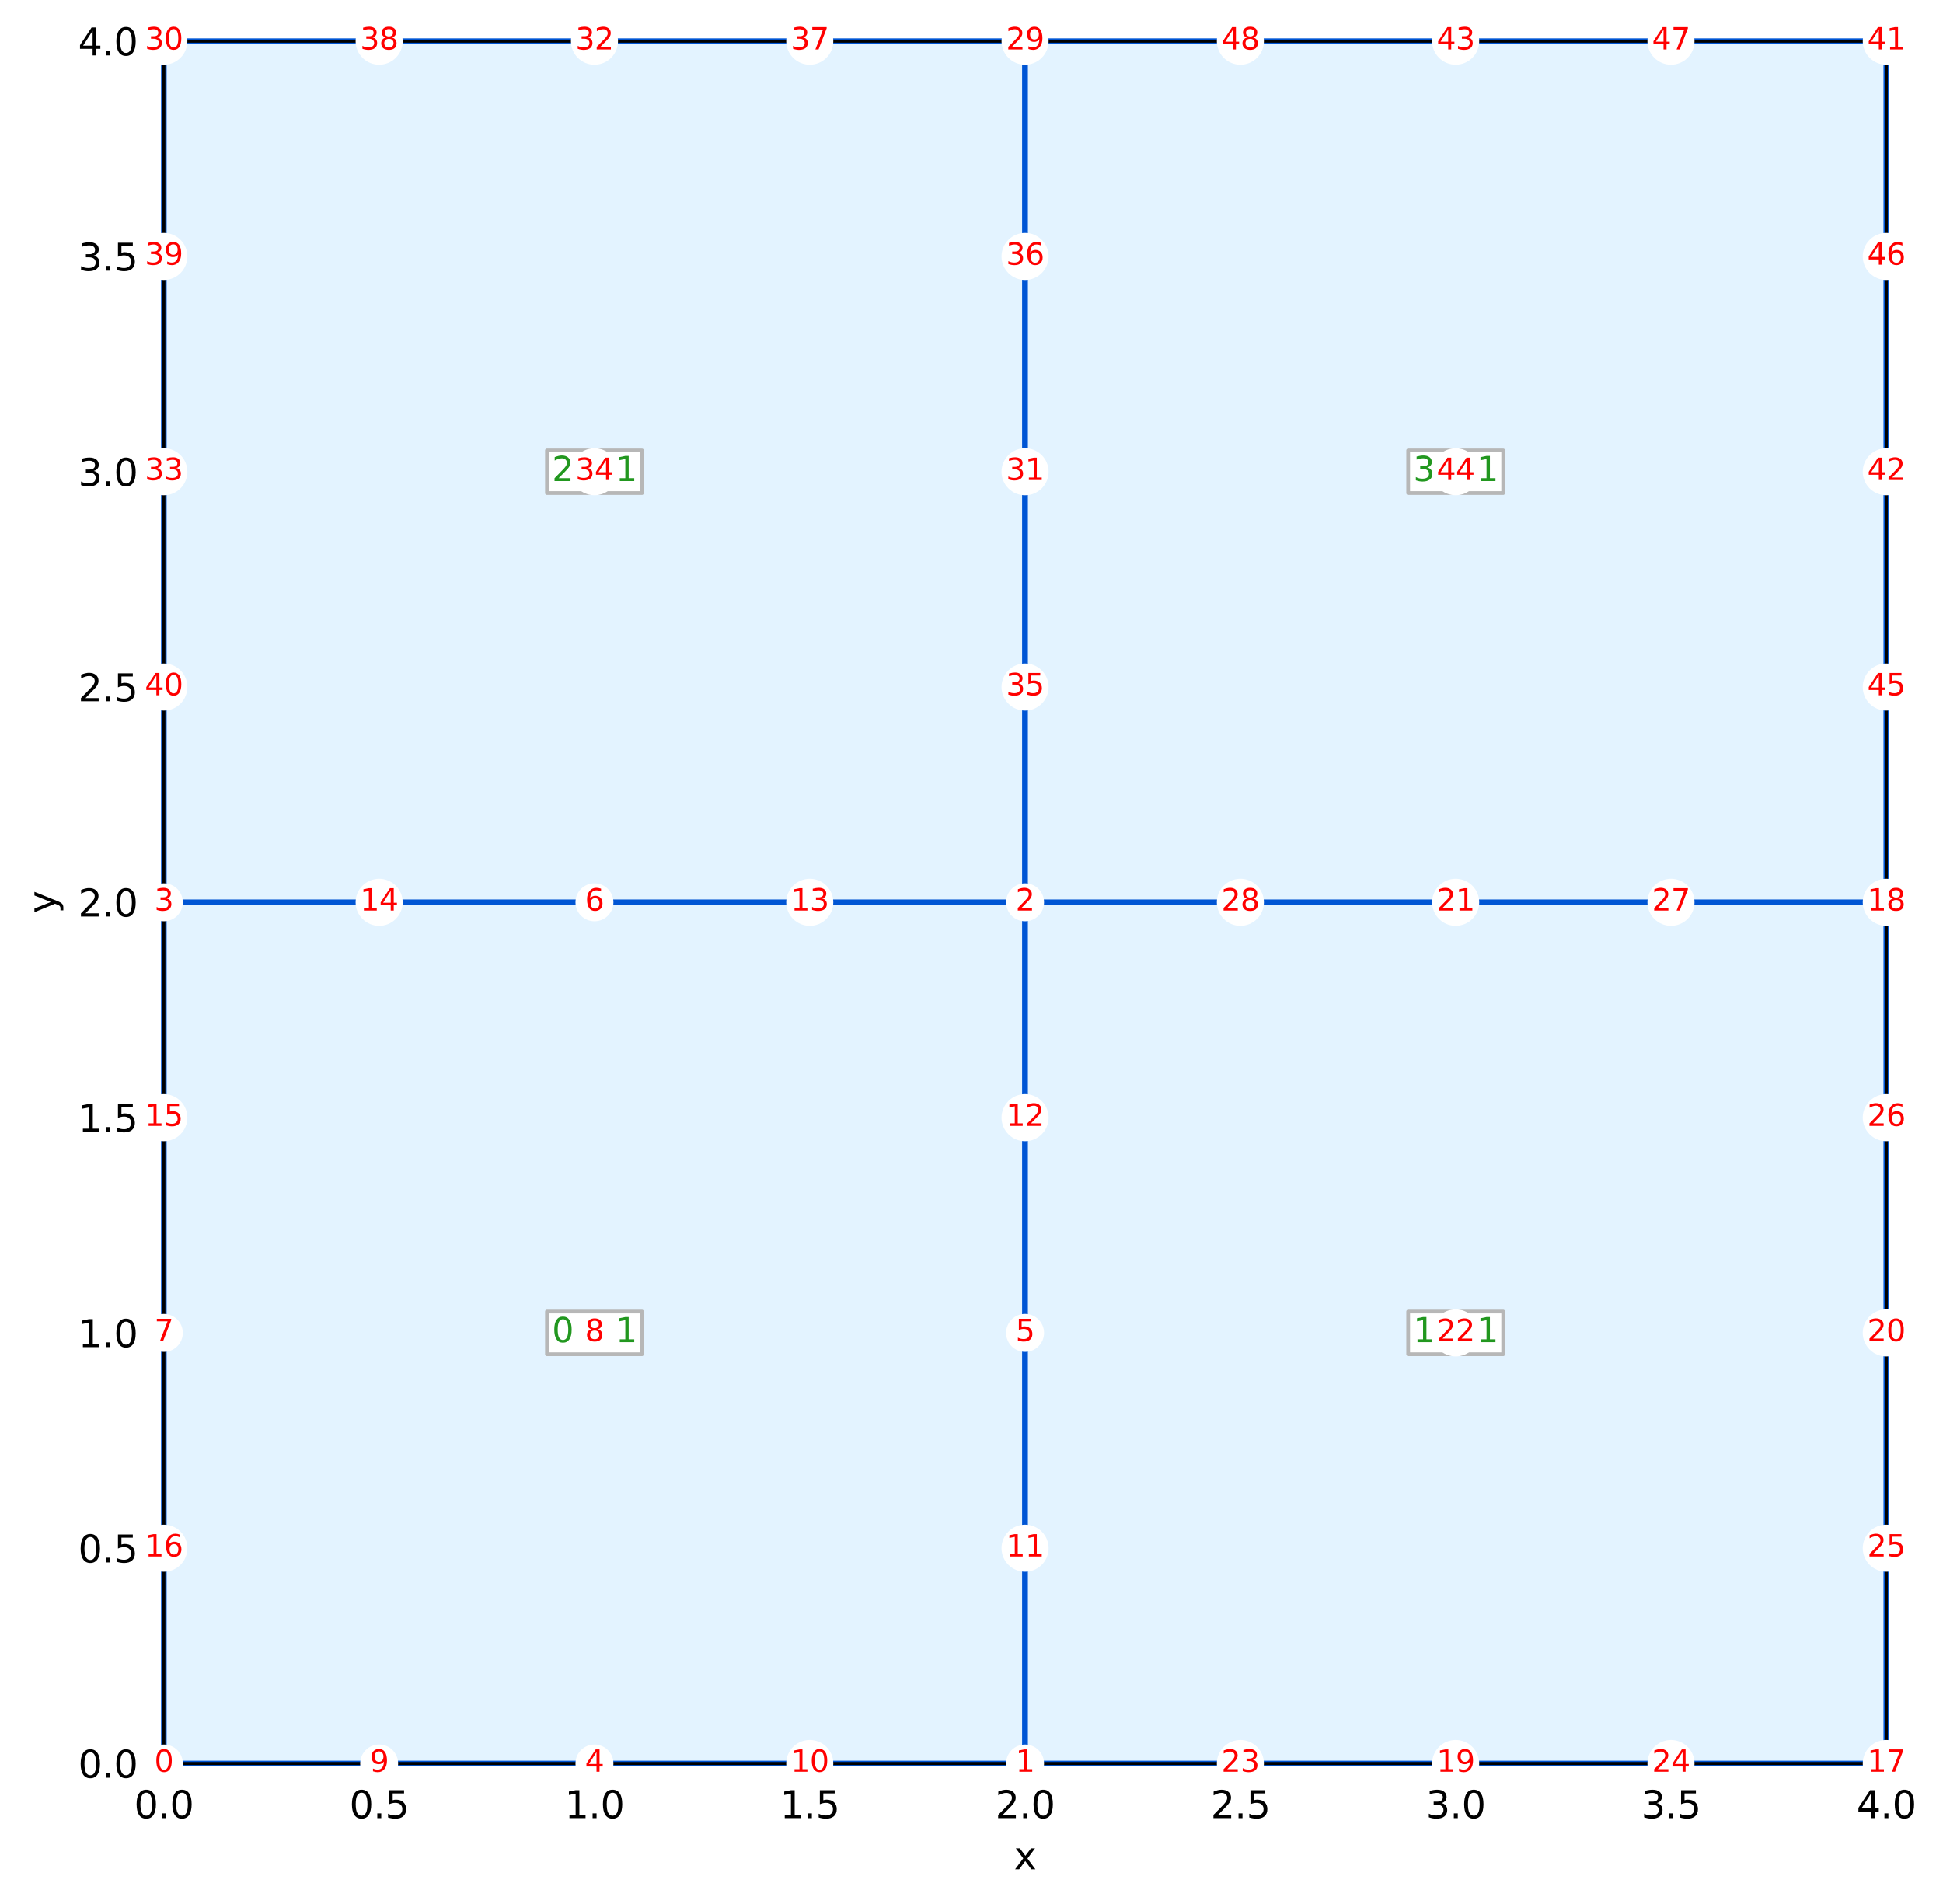 <?xml version="1.0" encoding="utf-8" standalone="no"?>
<!DOCTYPE svg PUBLIC "-//W3C//DTD SVG 1.1//EN"
  "http://www.w3.org/Graphics/SVG/1.1/DTD/svg11.dtd">
<svg xmlns:xlink="http://www.w3.org/1999/xlink" width="519.207pt" height="508.829pt" viewBox="0 0 519.207 508.829" xmlns="http://www.w3.org/2000/svg" version="1.1">
 <defs>
  <style type="text/css">*{stroke-linejoin: round; stroke-linecap: butt}</style>
 </defs>
 <g id="figure_1">
  <g id="patch_1">
   <path d="M 0 508.829 
L 519.207 508.829 
L 519.207 0 
L 0 0 
z
" style="fill: #ffffff"/>
  </g>
  <g id="axes_1">
   <g id="patch_2">
    <path d="M 43.781 471.273 
L 504.055 471.273 
L 504.055 10.999 
L 43.781 10.999 
z
" style="fill: #ffffff"/>
   </g>
   <g id="matplotlib.axis_1">
    <g id="xtick_1">
     <g id="line2d_1">
      <path d="M 43.781 471.273 
L 43.781 10.999 
" clip-path="url(#p8483225348)" style="fill: none; stroke-dasharray: 2.96,1.28; stroke-dashoffset: 0; stroke: #808080; stroke-width: 0.8"/>
     </g>
     <g id="line2d_2">
      <defs>
       <path id="ma252bbe5ca" d="M 0 0 
L 0 3.5 
" style="stroke: #000000; stroke-width: 0.8"/>
      </defs>
      <g>
       <use xlink:href="#ma252bbe5ca" x="43.781" y="471.273" style="stroke: #000000; stroke-width: 0.8"/>
      </g>
     </g>
     <g id="text_1">
      <!-- 0.0 -->
      <g transform="translate(35.83 485.872)scale(0.1 -0.1)">
       <defs>
        <path id="DejaVuSans-30" d="M 2034 4250 
Q 1547 4250 1301 3770 
Q 1056 3291 1056 2328 
Q 1056 1369 1301 889 
Q 1547 409 2034 409 
Q 2525 409 2770 889 
Q 3016 1369 3016 2328 
Q 3016 3291 2770 3770 
Q 2525 4250 2034 4250 
z
M 2034 4750 
Q 2819 4750 3233 4129 
Q 3647 3509 3647 2328 
Q 3647 1150 3233 529 
Q 2819 -91 2034 -91 
Q 1250 -91 836 529 
Q 422 1150 422 2328 
Q 422 3509 836 4129 
Q 1250 4750 2034 4750 
z
" transform="scale(0.016)"/>
        <path id="DejaVuSans-2e" d="M 684 794 
L 1344 794 
L 1344 0 
L 684 0 
L 684 794 
z
" transform="scale(0.016)"/>
       </defs>
       <use xlink:href="#DejaVuSans-30"/>
       <use xlink:href="#DejaVuSans-2e" x="63.623"/>
       <use xlink:href="#DejaVuSans-30" x="95.41"/>
      </g>
     </g>
    </g>
    <g id="xtick_2">
     <g id="line2d_3">
      <path d="M 101.315 471.273 
L 101.315 10.999 
" clip-path="url(#p8483225348)" style="fill: none; stroke-dasharray: 2.96,1.28; stroke-dashoffset: 0; stroke: #808080; stroke-width: 0.8"/>
     </g>
     <g id="line2d_4">
      <g>
       <use xlink:href="#ma252bbe5ca" x="101.315" y="471.273" style="stroke: #000000; stroke-width: 0.8"/>
      </g>
     </g>
     <g id="text_2">
      <!-- 0.5 -->
      <g transform="translate(93.364 485.872)scale(0.1 -0.1)">
       <defs>
        <path id="DejaVuSans-35" d="M 691 4666 
L 3169 4666 
L 3169 4134 
L 1269 4134 
L 1269 2991 
Q 1406 3038 1543 3061 
Q 1681 3084 1819 3084 
Q 2600 3084 3056 2656 
Q 3513 2228 3513 1497 
Q 3513 744 3044 326 
Q 2575 -91 1722 -91 
Q 1428 -91 1123 -41 
Q 819 9 494 109 
L 494 744 
Q 775 591 1075 516 
Q 1375 441 1709 441 
Q 2250 441 2565 725 
Q 2881 1009 2881 1497 
Q 2881 1984 2565 2268 
Q 2250 2553 1709 2553 
Q 1456 2553 1204 2497 
Q 953 2441 691 2322 
L 691 4666 
z
" transform="scale(0.016)"/>
       </defs>
       <use xlink:href="#DejaVuSans-30"/>
       <use xlink:href="#DejaVuSans-2e" x="63.623"/>
       <use xlink:href="#DejaVuSans-35" x="95.41"/>
      </g>
     </g>
    </g>
    <g id="xtick_3">
     <g id="line2d_5">
      <path d="M 158.85 471.273 
L 158.85 10.999 
" clip-path="url(#p8483225348)" style="fill: none; stroke-dasharray: 2.96,1.28; stroke-dashoffset: 0; stroke: #808080; stroke-width: 0.8"/>
     </g>
     <g id="line2d_6">
      <g>
       <use xlink:href="#ma252bbe5ca" x="158.85" y="471.273" style="stroke: #000000; stroke-width: 0.8"/>
      </g>
     </g>
     <g id="text_3">
      <!-- 1.0 -->
      <g transform="translate(150.898 485.872)scale(0.1 -0.1)">
       <defs>
        <path id="DejaVuSans-31" d="M 794 531 
L 1825 531 
L 1825 4091 
L 703 3866 
L 703 4441 
L 1819 4666 
L 2450 4666 
L 2450 531 
L 3481 531 
L 3481 0 
L 794 0 
L 794 531 
z
" transform="scale(0.016)"/>
       </defs>
       <use xlink:href="#DejaVuSans-31"/>
       <use xlink:href="#DejaVuSans-2e" x="63.623"/>
       <use xlink:href="#DejaVuSans-30" x="95.41"/>
      </g>
     </g>
    </g>
    <g id="xtick_4">
     <g id="line2d_7">
      <path d="M 216.384 471.273 
L 216.384 10.999 
" clip-path="url(#p8483225348)" style="fill: none; stroke-dasharray: 2.96,1.28; stroke-dashoffset: 0; stroke: #808080; stroke-width: 0.8"/>
     </g>
     <g id="line2d_8">
      <g>
       <use xlink:href="#ma252bbe5ca" x="216.384" y="471.273" style="stroke: #000000; stroke-width: 0.8"/>
      </g>
     </g>
     <g id="text_4">
      <!-- 1.5 -->
      <g transform="translate(208.432 485.872)scale(0.1 -0.1)">
       <use xlink:href="#DejaVuSans-31"/>
       <use xlink:href="#DejaVuSans-2e" x="63.623"/>
       <use xlink:href="#DejaVuSans-35" x="95.41"/>
      </g>
     </g>
    </g>
    <g id="xtick_5">
     <g id="line2d_9">
      <path d="M 273.918 471.273 
L 273.918 10.999 
" clip-path="url(#p8483225348)" style="fill: none; stroke-dasharray: 2.96,1.28; stroke-dashoffset: 0; stroke: #808080; stroke-width: 0.8"/>
     </g>
     <g id="line2d_10">
      <g>
       <use xlink:href="#ma252bbe5ca" x="273.918" y="471.273" style="stroke: #000000; stroke-width: 0.8"/>
      </g>
     </g>
     <g id="text_5">
      <!-- 2.0 -->
      <g transform="translate(265.967 485.872)scale(0.1 -0.1)">
       <defs>
        <path id="DejaVuSans-32" d="M 1228 531 
L 3431 531 
L 3431 0 
L 469 0 
L 469 531 
Q 828 903 1448 1529 
Q 2069 2156 2228 2338 
Q 2531 2678 2651 2914 
Q 2772 3150 2772 3378 
Q 2772 3750 2511 3984 
Q 2250 4219 1831 4219 
Q 1534 4219 1204 4116 
Q 875 4013 500 3803 
L 500 4441 
Q 881 4594 1212 4672 
Q 1544 4750 1819 4750 
Q 2544 4750 2975 4387 
Q 3406 4025 3406 3419 
Q 3406 3131 3298 2873 
Q 3191 2616 2906 2266 
Q 2828 2175 2409 1742 
Q 1991 1309 1228 531 
z
" transform="scale(0.016)"/>
       </defs>
       <use xlink:href="#DejaVuSans-32"/>
       <use xlink:href="#DejaVuSans-2e" x="63.623"/>
       <use xlink:href="#DejaVuSans-30" x="95.41"/>
      </g>
     </g>
    </g>
    <g id="xtick_6">
     <g id="line2d_11">
      <path d="M 331.452 471.273 
L 331.452 10.999 
" clip-path="url(#p8483225348)" style="fill: none; stroke-dasharray: 2.96,1.28; stroke-dashoffset: 0; stroke: #808080; stroke-width: 0.8"/>
     </g>
     <g id="line2d_12">
      <g>
       <use xlink:href="#ma252bbe5ca" x="331.452" y="471.273" style="stroke: #000000; stroke-width: 0.8"/>
      </g>
     </g>
     <g id="text_6">
      <!-- 2.5 -->
      <g transform="translate(323.501 485.872)scale(0.1 -0.1)">
       <use xlink:href="#DejaVuSans-32"/>
       <use xlink:href="#DejaVuSans-2e" x="63.623"/>
       <use xlink:href="#DejaVuSans-35" x="95.41"/>
      </g>
     </g>
    </g>
    <g id="xtick_7">
     <g id="line2d_13">
      <path d="M 388.987 471.273 
L 388.987 10.999 
" clip-path="url(#p8483225348)" style="fill: none; stroke-dasharray: 2.96,1.28; stroke-dashoffset: 0; stroke: #808080; stroke-width: 0.8"/>
     </g>
     <g id="line2d_14">
      <g>
       <use xlink:href="#ma252bbe5ca" x="388.987" y="471.273" style="stroke: #000000; stroke-width: 0.8"/>
      </g>
     </g>
     <g id="text_7">
      <!-- 3.0 -->
      <g transform="translate(381.035 485.872)scale(0.1 -0.1)">
       <defs>
        <path id="DejaVuSans-33" d="M 2597 2516 
Q 3050 2419 3304 2112 
Q 3559 1806 3559 1356 
Q 3559 666 3084 287 
Q 2609 -91 1734 -91 
Q 1441 -91 1130 -33 
Q 819 25 488 141 
L 488 750 
Q 750 597 1062 519 
Q 1375 441 1716 441 
Q 2309 441 2620 675 
Q 2931 909 2931 1356 
Q 2931 1769 2642 2001 
Q 2353 2234 1838 2234 
L 1294 2234 
L 1294 2753 
L 1863 2753 
Q 2328 2753 2575 2939 
Q 2822 3125 2822 3475 
Q 2822 3834 2567 4026 
Q 2313 4219 1838 4219 
Q 1578 4219 1281 4162 
Q 984 4106 628 3988 
L 628 4550 
Q 988 4650 1302 4700 
Q 1616 4750 1894 4750 
Q 2613 4750 3031 4423 
Q 3450 4097 3450 3541 
Q 3450 3153 3228 2886 
Q 3006 2619 2597 2516 
z
" transform="scale(0.016)"/>
       </defs>
       <use xlink:href="#DejaVuSans-33"/>
       <use xlink:href="#DejaVuSans-2e" x="63.623"/>
       <use xlink:href="#DejaVuSans-30" x="95.41"/>
      </g>
     </g>
    </g>
    <g id="xtick_8">
     <g id="line2d_15">
      <path d="M 446.521 471.273 
L 446.521 10.999 
" clip-path="url(#p8483225348)" style="fill: none; stroke-dasharray: 2.96,1.28; stroke-dashoffset: 0; stroke: #808080; stroke-width: 0.8"/>
     </g>
     <g id="line2d_16">
      <g>
       <use xlink:href="#ma252bbe5ca" x="446.521" y="471.273" style="stroke: #000000; stroke-width: 0.8"/>
      </g>
     </g>
     <g id="text_8">
      <!-- 3.5 -->
      <g transform="translate(438.569 485.872)scale(0.1 -0.1)">
       <use xlink:href="#DejaVuSans-33"/>
       <use xlink:href="#DejaVuSans-2e" x="63.623"/>
       <use xlink:href="#DejaVuSans-35" x="95.41"/>
      </g>
     </g>
    </g>
    <g id="xtick_9">
     <g id="line2d_17">
      <path d="M 504.055 471.273 
L 504.055 10.999 
" clip-path="url(#p8483225348)" style="fill: none; stroke-dasharray: 2.96,1.28; stroke-dashoffset: 0; stroke: #808080; stroke-width: 0.8"/>
     </g>
     <g id="line2d_18">
      <g>
       <use xlink:href="#ma252bbe5ca" x="504.055" y="471.273" style="stroke: #000000; stroke-width: 0.8"/>
      </g>
     </g>
     <g id="text_9">
      <!-- 4.0 -->
      <g transform="translate(496.104 485.872)scale(0.1 -0.1)">
       <defs>
        <path id="DejaVuSans-34" d="M 2419 4116 
L 825 1625 
L 2419 1625 
L 2419 4116 
z
M 2253 4666 
L 3047 4666 
L 3047 1625 
L 3713 1625 
L 3713 1100 
L 3047 1100 
L 3047 0 
L 2419 0 
L 2419 1100 
L 313 1100 
L 313 1709 
L 2253 4666 
z
" transform="scale(0.016)"/>
       </defs>
       <use xlink:href="#DejaVuSans-34"/>
       <use xlink:href="#DejaVuSans-2e" x="63.623"/>
       <use xlink:href="#DejaVuSans-30" x="95.41"/>
      </g>
     </g>
    </g>
    <g id="text_10">
     <!-- x -->
     <g transform="translate(270.959 499.55)scale(0.1 -0.1)">
      <defs>
       <path id="DejaVuSans-78" d="M 3513 3500 
L 2247 1797 
L 3578 0 
L 2900 0 
L 1881 1375 
L 863 0 
L 184 0 
L 1544 1831 
L 300 3500 
L 978 3500 
L 1906 2253 
L 2834 3500 
L 3513 3500 
z
" transform="scale(0.016)"/>
      </defs>
      <use xlink:href="#DejaVuSans-78"/>
     </g>
    </g>
   </g>
   <g id="matplotlib.axis_2">
    <g id="ytick_1">
     <g id="line2d_19">
      <path d="M 43.781 471.273 
L 504.055 471.273 
" clip-path="url(#p8483225348)" style="fill: none; stroke-dasharray: 2.96,1.28; stroke-dashoffset: 0; stroke: #808080; stroke-width: 0.8"/>
     </g>
     <g id="line2d_20">
      <defs>
       <path id="m3f3235ce9f" d="M 0 0 
L -3.5 0 
" style="stroke: #000000; stroke-width: 0.8"/>
      </defs>
      <g>
       <use xlink:href="#m3f3235ce9f" x="43.781" y="471.273" style="stroke: #000000; stroke-width: 0.8"/>
      </g>
     </g>
     <g id="text_11">
      <!-- 0.0 -->
      <g transform="translate(20.878 475.072)scale(0.1 -0.1)">
       <use xlink:href="#DejaVuSans-30"/>
       <use xlink:href="#DejaVuSans-2e" x="63.623"/>
       <use xlink:href="#DejaVuSans-30" x="95.41"/>
      </g>
     </g>
    </g>
    <g id="ytick_2">
     <g id="line2d_21">
      <path d="M 43.781 413.739 
L 504.055 413.739 
" clip-path="url(#p8483225348)" style="fill: none; stroke-dasharray: 2.96,1.28; stroke-dashoffset: 0; stroke: #808080; stroke-width: 0.8"/>
     </g>
     <g id="line2d_22">
      <g>
       <use xlink:href="#m3f3235ce9f" x="43.781" y="413.739" style="stroke: #000000; stroke-width: 0.8"/>
      </g>
     </g>
     <g id="text_12">
      <!-- 0.5 -->
      <g transform="translate(20.878 417.538)scale(0.1 -0.1)">
       <use xlink:href="#DejaVuSans-30"/>
       <use xlink:href="#DejaVuSans-2e" x="63.623"/>
       <use xlink:href="#DejaVuSans-35" x="95.41"/>
      </g>
     </g>
    </g>
    <g id="ytick_3">
     <g id="line2d_23">
      <path d="M 43.781 356.205 
L 504.055 356.205 
" clip-path="url(#p8483225348)" style="fill: none; stroke-dasharray: 2.96,1.28; stroke-dashoffset: 0; stroke: #808080; stroke-width: 0.8"/>
     </g>
     <g id="line2d_24">
      <g>
       <use xlink:href="#m3f3235ce9f" x="43.781" y="356.205" style="stroke: #000000; stroke-width: 0.8"/>
      </g>
     </g>
     <g id="text_13">
      <!-- 1.0 -->
      <g transform="translate(20.878 360.004)scale(0.1 -0.1)">
       <use xlink:href="#DejaVuSans-31"/>
       <use xlink:href="#DejaVuSans-2e" x="63.623"/>
       <use xlink:href="#DejaVuSans-30" x="95.41"/>
      </g>
     </g>
    </g>
    <g id="ytick_4">
     <g id="line2d_25">
      <path d="M 43.781 298.67 
L 504.055 298.67 
" clip-path="url(#p8483225348)" style="fill: none; stroke-dasharray: 2.96,1.28; stroke-dashoffset: 0; stroke: #808080; stroke-width: 0.8"/>
     </g>
     <g id="line2d_26">
      <g>
       <use xlink:href="#m3f3235ce9f" x="43.781" y="298.67" style="stroke: #000000; stroke-width: 0.8"/>
      </g>
     </g>
     <g id="text_14">
      <!-- 1.5 -->
      <g transform="translate(20.878 302.47)scale(0.1 -0.1)">
       <use xlink:href="#DejaVuSans-31"/>
       <use xlink:href="#DejaVuSans-2e" x="63.623"/>
       <use xlink:href="#DejaVuSans-35" x="95.41"/>
      </g>
     </g>
    </g>
    <g id="ytick_5">
     <g id="line2d_27">
      <path d="M 43.781 241.136 
L 504.055 241.136 
" clip-path="url(#p8483225348)" style="fill: none; stroke-dasharray: 2.96,1.28; stroke-dashoffset: 0; stroke: #808080; stroke-width: 0.8"/>
     </g>
     <g id="line2d_28">
      <g>
       <use xlink:href="#m3f3235ce9f" x="43.781" y="241.136" style="stroke: #000000; stroke-width: 0.8"/>
      </g>
     </g>
     <g id="text_15">
      <!-- 2.0 -->
      <g transform="translate(20.878 244.935)scale(0.1 -0.1)">
       <use xlink:href="#DejaVuSans-32"/>
       <use xlink:href="#DejaVuSans-2e" x="63.623"/>
       <use xlink:href="#DejaVuSans-30" x="95.41"/>
      </g>
     </g>
    </g>
    <g id="ytick_6">
     <g id="line2d_29">
      <path d="M 43.781 183.602 
L 504.055 183.602 
" clip-path="url(#p8483225348)" style="fill: none; stroke-dasharray: 2.96,1.28; stroke-dashoffset: 0; stroke: #808080; stroke-width: 0.8"/>
     </g>
     <g id="line2d_30">
      <g>
       <use xlink:href="#m3f3235ce9f" x="43.781" y="183.602" style="stroke: #000000; stroke-width: 0.8"/>
      </g>
     </g>
     <g id="text_16">
      <!-- 2.5 -->
      <g transform="translate(20.878 187.401)scale(0.1 -0.1)">
       <use xlink:href="#DejaVuSans-32"/>
       <use xlink:href="#DejaVuSans-2e" x="63.623"/>
       <use xlink:href="#DejaVuSans-35" x="95.41"/>
      </g>
     </g>
    </g>
    <g id="ytick_7">
     <g id="line2d_31">
      <path d="M 43.781 126.068 
L 504.055 126.068 
" clip-path="url(#p8483225348)" style="fill: none; stroke-dasharray: 2.96,1.28; stroke-dashoffset: 0; stroke: #808080; stroke-width: 0.8"/>
     </g>
     <g id="line2d_32">
      <g>
       <use xlink:href="#m3f3235ce9f" x="43.781" y="126.068" style="stroke: #000000; stroke-width: 0.8"/>
      </g>
     </g>
     <g id="text_17">
      <!-- 3.0 -->
      <g transform="translate(20.878 129.867)scale(0.1 -0.1)">
       <use xlink:href="#DejaVuSans-33"/>
       <use xlink:href="#DejaVuSans-2e" x="63.623"/>
       <use xlink:href="#DejaVuSans-30" x="95.41"/>
      </g>
     </g>
    </g>
    <g id="ytick_8">
     <g id="line2d_33">
      <path d="M 43.781 68.533 
L 504.055 68.533 
" clip-path="url(#p8483225348)" style="fill: none; stroke-dasharray: 2.96,1.28; stroke-dashoffset: 0; stroke: #808080; stroke-width: 0.8"/>
     </g>
     <g id="line2d_34">
      <g>
       <use xlink:href="#m3f3235ce9f" x="43.781" y="68.533" style="stroke: #000000; stroke-width: 0.8"/>
      </g>
     </g>
     <g id="text_18">
      <!-- 3.5 -->
      <g transform="translate(20.878 72.333)scale(0.1 -0.1)">
       <use xlink:href="#DejaVuSans-33"/>
       <use xlink:href="#DejaVuSans-2e" x="63.623"/>
       <use xlink:href="#DejaVuSans-35" x="95.41"/>
      </g>
     </g>
    </g>
    <g id="ytick_9">
     <g id="line2d_35">
      <path d="M 43.781 10.999 
L 504.055 10.999 
" clip-path="url(#p8483225348)" style="fill: none; stroke-dasharray: 2.96,1.28; stroke-dashoffset: 0; stroke: #808080; stroke-width: 0.8"/>
     </g>
     <g id="line2d_36">
      <g>
       <use xlink:href="#m3f3235ce9f" x="43.781" y="10.999" style="stroke: #000000; stroke-width: 0.8"/>
      </g>
     </g>
     <g id="text_19">
      <!-- 4.0 -->
      <g transform="translate(20.878 14.798)scale(0.1 -0.1)">
       <use xlink:href="#DejaVuSans-34"/>
       <use xlink:href="#DejaVuSans-2e" x="63.623"/>
       <use xlink:href="#DejaVuSans-30" x="95.41"/>
      </g>
     </g>
    </g>
    <g id="text_20">
     <!-- y -->
     <g transform="translate(14.798 244.096)rotate(-90)scale(0.1 -0.1)">
      <defs>
       <path id="DejaVuSans-79" d="M 2059 -325 
Q 1816 -950 1584 -1140 
Q 1353 -1331 966 -1331 
L 506 -1331 
L 506 -850 
L 844 -850 
Q 1081 -850 1212 -737 
Q 1344 -625 1503 -206 
L 1606 56 
L 191 3500 
L 800 3500 
L 1894 763 
L 2988 3500 
L 3597 3500 
L 2059 -325 
z
" transform="scale(0.016)"/>
      </defs>
      <use xlink:href="#DejaVuSans-79"/>
     </g>
    </g>
   </g>
   <g id="patch_3">
    <path d="M 43.781 471.273 
C 120.494 471.273 197.206 471.273 273.918 471.273 
C 273.918 394.561 273.918 317.849 273.918 241.136 
C 197.206 241.136 120.494 241.136 43.781 241.136 
C 43.781 317.849 43.781 394.561 43.781 471.273 
" style="fill: #e3f3ff; stroke: #0055d4; stroke-width: 1.5; stroke-linejoin: miter"/>
   </g>
   <g id="patch_4">
    <path d="M 273.918 471.273 
C 350.631 471.273 427.343 471.273 504.055 471.273 
C 504.055 394.561 504.055 317.849 504.055 241.136 
C 427.343 241.136 350.631 241.136 273.918 241.136 
C 273.918 317.849 273.918 394.561 273.918 471.273 
" style="fill: #e3f3ff; stroke: #0055d4; stroke-width: 1.5; stroke-linejoin: miter"/>
   </g>
   <g id="patch_5">
    <path d="M 43.781 241.136 
C 120.494 241.136 197.206 241.136 273.918 241.136 
C 273.918 164.424 273.918 87.712 273.918 10.999 
C 197.206 10.999 120.494 10.999 43.781 10.999 
C 43.781 87.712 43.781 164.424 43.781 241.136 
" style="fill: #e3f3ff; stroke: #0055d4; stroke-width: 1.5; stroke-linejoin: miter"/>
   </g>
   <g id="patch_6">
    <path d="M 273.918 241.136 
C 350.631 241.136 427.343 241.136 504.055 241.136 
C 504.055 164.424 504.055 87.712 504.055 10.999 
C 427.343 10.999 350.631 10.999 273.918 10.999 
C 273.918 87.712 273.918 164.424 273.918 241.136 
" style="fill: #e3f3ff; stroke: #0055d4; stroke-width: 1.5; stroke-linejoin: miter"/>
   </g>
   <g id="patch_7">
    <path d="M 43.781 471.273 
L 43.781 10.999 
" style="fill: none; stroke: #000000; stroke-width: 0.8; stroke-linejoin: miter; stroke-linecap: square"/>
   </g>
   <g id="patch_8">
    <path d="M 504.055 471.273 
L 504.055 10.999 
" style="fill: none; stroke: #000000; stroke-width: 0.8; stroke-linejoin: miter; stroke-linecap: square"/>
   </g>
   <g id="patch_9">
    <path d="M 43.781 471.273 
L 504.055 471.273 
" style="fill: none; stroke: #000000; stroke-width: 0.8; stroke-linejoin: miter; stroke-linecap: square"/>
   </g>
   <g id="patch_10">
    <path d="M 43.781 10.999 
L 504.055 10.999 
" style="fill: none; stroke: #000000; stroke-width: 0.8; stroke-linejoin: miter; stroke-linecap: square"/>
   </g>
   <g id="text_21">
    <g id="patch_11">
     <path d="M 146.156 361.91 
L 171.544 361.91 
L 171.544 350.5 
L 146.156 350.5 
z
" style="fill: #ffffff; stroke: #b7b7b7; stroke-linejoin: miter"/>
    </g>
    <!-- 0 a 1 -->
    <g style="fill: #22971f" transform="translate(147.506 358.688)scale(0.09 -0.09)">
     <defs>
      <path id="DejaVuSans-20" transform="scale(0.016)"/>
      <path id="DejaVuSans-61" d="M 2194 1759 
Q 1497 1759 1228 1600 
Q 959 1441 959 1056 
Q 959 750 1161 570 
Q 1363 391 1709 391 
Q 2188 391 2477 730 
Q 2766 1069 2766 1631 
L 2766 1759 
L 2194 1759 
z
M 3341 1997 
L 3341 0 
L 2766 0 
L 2766 531 
Q 2569 213 2275 61 
Q 1981 -91 1556 -91 
Q 1019 -91 701 211 
Q 384 513 384 1019 
Q 384 1609 779 1909 
Q 1175 2209 1959 2209 
L 2766 2209 
L 2766 2266 
Q 2766 2663 2505 2880 
Q 2244 3097 1772 3097 
Q 1472 3097 1187 3025 
Q 903 2953 641 2809 
L 641 3341 
Q 956 3463 1253 3523 
Q 1550 3584 1831 3584 
Q 2591 3584 2966 3190 
Q 3341 2797 3341 1997 
z
" transform="scale(0.016)"/>
     </defs>
     <use xlink:href="#DejaVuSans-30"/>
     <use xlink:href="#DejaVuSans-20" x="63.623"/>
     <use xlink:href="#DejaVuSans-61" x="95.41"/>
     <use xlink:href="#DejaVuSans-20" x="156.689"/>
     <use xlink:href="#DejaVuSans-31" x="188.477"/>
    </g>
   </g>
   <g id="text_22">
    <g id="patch_12">
     <path d="M 376.293 361.91 
L 401.681 361.91 
L 401.681 350.5 
L 376.293 350.5 
z
" style="fill: #ffffff; stroke: #b7b7b7; stroke-linejoin: miter"/>
    </g>
    <!-- 1 a 1 -->
    <g style="fill: #22971f" transform="translate(377.643 358.688)scale(0.09 -0.09)">
     <use xlink:href="#DejaVuSans-31"/>
     <use xlink:href="#DejaVuSans-20" x="63.623"/>
     <use xlink:href="#DejaVuSans-61" x="95.41"/>
     <use xlink:href="#DejaVuSans-20" x="156.689"/>
     <use xlink:href="#DejaVuSans-31" x="188.477"/>
    </g>
   </g>
   <g id="text_23">
    <g id="patch_13">
     <path d="M 146.156 131.773 
L 171.544 131.773 
L 171.544 120.363 
L 146.156 120.363 
z
" style="fill: #ffffff; stroke: #b7b7b7; stroke-linejoin: miter"/>
    </g>
    <!-- 2 a 1 -->
    <g style="fill: #22971f" transform="translate(147.506 128.551)scale(0.09 -0.09)">
     <use xlink:href="#DejaVuSans-32"/>
     <use xlink:href="#DejaVuSans-20" x="63.623"/>
     <use xlink:href="#DejaVuSans-61" x="95.41"/>
     <use xlink:href="#DejaVuSans-20" x="156.689"/>
     <use xlink:href="#DejaVuSans-31" x="188.477"/>
    </g>
   </g>
   <g id="text_24">
    <g id="patch_14">
     <path d="M 376.293 131.773 
L 401.681 131.773 
L 401.681 120.363 
L 376.293 120.363 
z
" style="fill: #ffffff; stroke: #b7b7b7; stroke-linejoin: miter"/>
    </g>
    <!-- 3 a 1 -->
    <g style="fill: #22971f" transform="translate(377.643 128.551)scale(0.09 -0.09)">
     <use xlink:href="#DejaVuSans-33"/>
     <use xlink:href="#DejaVuSans-20" x="63.623"/>
     <use xlink:href="#DejaVuSans-61" x="95.41"/>
     <use xlink:href="#DejaVuSans-20" x="156.689"/>
     <use xlink:href="#DejaVuSans-31" x="188.477"/>
    </g>
   </g>
   <g id="text_25">
    <g id="patch_15">
     <path d="M 43.781 476.344 
C 45.126 476.344 46.416 475.81 47.367 474.859 
C 48.318 473.908 48.852 472.618 48.852 471.273 
C 48.852 469.928 48.318 468.638 47.367 467.687 
C 46.416 466.736 45.126 466.202 43.781 466.202 
C 42.436 466.202 41.146 466.736 40.195 467.687 
C 39.244 468.638 38.71 469.928 38.71 471.273 
C 38.71 472.618 39.244 473.908 40.195 474.859 
C 41.146 475.81 42.436 476.344 43.781 476.344 
z
" style="fill: #ffffff"/>
    </g>
    <!-- 0 -->
    <g style="fill: #ff0000" transform="translate(41.236 473.481)scale(0.08 -0.08)">
     <use xlink:href="#DejaVuSans-30"/>
    </g>
   </g>
   <g id="text_26">
    <g id="patch_16">
     <path d="M 273.918 476.344 
C 275.263 476.344 276.553 475.81 277.504 474.859 
C 278.455 473.908 278.989 472.618 278.989 471.273 
C 278.989 469.928 278.455 468.638 277.504 467.687 
C 276.553 466.736 275.263 466.202 273.918 466.202 
C 272.573 466.202 271.283 466.736 270.332 467.687 
C 269.381 468.638 268.847 469.928 268.847 471.273 
C 268.847 472.618 269.381 473.908 270.332 474.859 
C 271.283 475.81 272.573 476.344 273.918 476.344 
z
" style="fill: #ffffff"/>
    </g>
    <!-- 1 -->
    <g style="fill: #ff0000" transform="translate(271.373 473.481)scale(0.08 -0.08)">
     <use xlink:href="#DejaVuSans-31"/>
    </g>
   </g>
   <g id="text_27">
    <g id="patch_17">
     <path d="M 273.918 246.207 
C 275.263 246.207 276.553 245.673 277.504 244.722 
C 278.455 243.771 278.989 242.481 278.989 241.136 
C 278.989 239.791 278.455 238.501 277.504 237.55 
C 276.553 236.599 275.263 236.065 273.918 236.065 
C 272.573 236.065 271.283 236.599 270.332 237.55 
C 269.381 238.501 268.847 239.791 268.847 241.136 
C 268.847 242.481 269.381 243.771 270.332 244.722 
C 271.283 245.673 272.573 246.207 273.918 246.207 
z
" style="fill: #ffffff"/>
    </g>
    <!-- 2 -->
    <g style="fill: #ff0000" transform="translate(271.373 243.344)scale(0.08 -0.08)">
     <use xlink:href="#DejaVuSans-32"/>
    </g>
   </g>
   <g id="text_28">
    <g id="patch_18">
     <path d="M 43.781 246.207 
C 45.126 246.207 46.416 245.673 47.367 244.722 
C 48.318 243.771 48.852 242.481 48.852 241.136 
C 48.852 239.791 48.318 238.501 47.367 237.55 
C 46.416 236.599 45.126 236.065 43.781 236.065 
C 42.436 236.065 41.146 236.599 40.195 237.55 
C 39.244 238.501 38.71 239.791 38.71 241.136 
C 38.71 242.481 39.244 243.771 40.195 244.722 
C 41.146 245.673 42.436 246.207 43.781 246.207 
z
" style="fill: #ffffff"/>
    </g>
    <!-- 3 -->
    <g style="fill: #ff0000" transform="translate(41.236 243.344)scale(0.08 -0.08)">
     <use xlink:href="#DejaVuSans-33"/>
    </g>
   </g>
   <g id="text_29">
    <g id="patch_19">
     <path d="M 158.85 476.344 
C 160.195 476.344 161.485 475.81 162.436 474.859 
C 163.387 473.908 163.921 472.618 163.921 471.273 
C 163.921 469.928 163.387 468.638 162.436 467.687 
C 161.485 466.736 160.195 466.202 158.85 466.202 
C 157.505 466.202 156.215 466.736 155.264 467.687 
C 154.313 468.638 153.778 469.928 153.778 471.273 
C 153.778 472.618 154.313 473.908 155.264 474.859 
C 156.215 475.81 157.505 476.344 158.85 476.344 
z
" style="fill: #ffffff"/>
    </g>
    <!-- 4 -->
    <g style="fill: #ff0000" transform="translate(156.305 473.481)scale(0.08 -0.08)">
     <use xlink:href="#DejaVuSans-34"/>
    </g>
   </g>
   <g id="text_30">
    <g id="patch_20">
     <path d="M 273.918 361.276 
C 275.263 361.276 276.553 360.742 277.504 359.791 
C 278.455 358.84 278.989 357.55 278.989 356.205 
C 278.989 354.86 278.455 353.57 277.504 352.619 
C 276.553 351.668 275.263 351.133 273.918 351.133 
C 272.573 351.133 271.283 351.668 270.332 352.619 
C 269.381 353.57 268.847 354.86 268.847 356.205 
C 268.847 357.55 269.381 358.84 270.332 359.791 
C 271.283 360.742 272.573 361.276 273.918 361.276 
z
" style="fill: #ffffff"/>
    </g>
    <!-- 5 -->
    <g style="fill: #ff0000" transform="translate(271.373 358.412)scale(0.08 -0.08)">
     <use xlink:href="#DejaVuSans-35"/>
    </g>
   </g>
   <g id="text_31">
    <g id="patch_21">
     <path d="M 158.85 246.207 
C 160.195 246.207 161.485 245.673 162.436 244.722 
C 163.387 243.771 163.921 242.481 163.921 241.136 
C 163.921 239.791 163.387 238.501 162.436 237.55 
C 161.485 236.599 160.195 236.065 158.85 236.065 
C 157.505 236.065 156.215 236.599 155.264 237.55 
C 154.313 238.501 153.778 239.791 153.778 241.136 
C 153.778 242.481 154.313 243.771 155.264 244.722 
C 156.215 245.673 157.505 246.207 158.85 246.207 
z
" style="fill: #ffffff"/>
    </g>
    <!-- 6 -->
    <g style="fill: #ff0000" transform="translate(156.305 243.344)scale(0.08 -0.08)">
     <defs>
      <path id="DejaVuSans-36" d="M 2113 2584 
Q 1688 2584 1439 2293 
Q 1191 2003 1191 1497 
Q 1191 994 1439 701 
Q 1688 409 2113 409 
Q 2538 409 2786 701 
Q 3034 994 3034 1497 
Q 3034 2003 2786 2293 
Q 2538 2584 2113 2584 
z
M 3366 4563 
L 3366 3988 
Q 3128 4100 2886 4159 
Q 2644 4219 2406 4219 
Q 1781 4219 1451 3797 
Q 1122 3375 1075 2522 
Q 1259 2794 1537 2939 
Q 1816 3084 2150 3084 
Q 2853 3084 3261 2657 
Q 3669 2231 3669 1497 
Q 3669 778 3244 343 
Q 2819 -91 2113 -91 
Q 1303 -91 875 529 
Q 447 1150 447 2328 
Q 447 3434 972 4092 
Q 1497 4750 2381 4750 
Q 2619 4750 2861 4703 
Q 3103 4656 3366 4563 
z
" transform="scale(0.016)"/>
     </defs>
     <use xlink:href="#DejaVuSans-36"/>
    </g>
   </g>
   <g id="text_32">
    <g id="patch_22">
     <path d="M 43.781 361.276 
C 45.126 361.276 46.416 360.742 47.367 359.791 
C 48.318 358.84 48.852 357.55 48.852 356.205 
C 48.852 354.86 48.318 353.57 47.367 352.619 
C 46.416 351.668 45.126 351.133 43.781 351.133 
C 42.436 351.133 41.146 351.668 40.195 352.619 
C 39.244 353.57 38.71 354.86 38.71 356.205 
C 38.71 357.55 39.244 358.84 40.195 359.791 
C 41.146 360.742 42.436 361.276 43.781 361.276 
z
" style="fill: #ffffff"/>
    </g>
    <!-- 7 -->
    <g style="fill: #ff0000" transform="translate(41.236 358.412)scale(0.08 -0.08)">
     <defs>
      <path id="DejaVuSans-37" d="M 525 4666 
L 3525 4666 
L 3525 4397 
L 1831 0 
L 1172 0 
L 2766 4134 
L 525 4134 
L 525 4666 
z
" transform="scale(0.016)"/>
     </defs>
     <use xlink:href="#DejaVuSans-37"/>
    </g>
   </g>
   <g id="text_33">
    <g id="patch_23">
     <path d="M 158.85 361.276 
C 160.195 361.276 161.485 360.742 162.436 359.791 
C 163.387 358.84 163.921 357.55 163.921 356.205 
C 163.921 354.86 163.387 353.57 162.436 352.619 
C 161.485 351.668 160.195 351.133 158.85 351.133 
C 157.505 351.133 156.215 351.668 155.264 352.619 
C 154.313 353.57 153.778 354.86 153.778 356.205 
C 153.778 357.55 154.313 358.84 155.264 359.791 
C 156.215 360.742 157.505 361.276 158.85 361.276 
z
" style="fill: #ffffff"/>
    </g>
    <!-- 8 -->
    <g style="fill: #ff0000" transform="translate(156.305 358.412)scale(0.08 -0.08)">
     <defs>
      <path id="DejaVuSans-38" d="M 2034 2216 
Q 1584 2216 1326 1975 
Q 1069 1734 1069 1313 
Q 1069 891 1326 650 
Q 1584 409 2034 409 
Q 2484 409 2743 651 
Q 3003 894 3003 1313 
Q 3003 1734 2745 1975 
Q 2488 2216 2034 2216 
z
M 1403 2484 
Q 997 2584 770 2862 
Q 544 3141 544 3541 
Q 544 4100 942 4425 
Q 1341 4750 2034 4750 
Q 2731 4750 3128 4425 
Q 3525 4100 3525 3541 
Q 3525 3141 3298 2862 
Q 3072 2584 2669 2484 
Q 3125 2378 3379 2068 
Q 3634 1759 3634 1313 
Q 3634 634 3220 271 
Q 2806 -91 2034 -91 
Q 1263 -91 848 271 
Q 434 634 434 1313 
Q 434 1759 690 2068 
Q 947 2378 1403 2484 
z
M 1172 3481 
Q 1172 3119 1398 2916 
Q 1625 2713 2034 2713 
Q 2441 2713 2670 2916 
Q 2900 3119 2900 3481 
Q 2900 3844 2670 4047 
Q 2441 4250 2034 4250 
Q 1625 4250 1398 4047 
Q 1172 3844 1172 3481 
z
" transform="scale(0.016)"/>
     </defs>
     <use xlink:href="#DejaVuSans-38"/>
    </g>
   </g>
   <g id="text_34">
    <g id="patch_24">
     <path d="M 101.315 476.344 
C 102.66 476.344 103.95 475.81 104.901 474.859 
C 105.852 473.908 106.387 472.618 106.387 471.273 
C 106.387 469.928 105.852 468.638 104.901 467.687 
C 103.95 466.736 102.66 466.202 101.315 466.202 
C 99.971 466.202 98.681 466.736 97.73 467.687 
C 96.779 468.638 96.244 469.928 96.244 471.273 
C 96.244 472.618 96.779 473.908 97.73 474.859 
C 98.681 475.81 99.971 476.344 101.315 476.344 
z
" style="fill: #ffffff"/>
    </g>
    <!-- 9 -->
    <g style="fill: #ff0000" transform="translate(98.77 473.481)scale(0.08 -0.08)">
     <defs>
      <path id="DejaVuSans-39" d="M 703 97 
L 703 672 
Q 941 559 1184 500 
Q 1428 441 1663 441 
Q 2288 441 2617 861 
Q 2947 1281 2994 2138 
Q 2813 1869 2534 1725 
Q 2256 1581 1919 1581 
Q 1219 1581 811 2004 
Q 403 2428 403 3163 
Q 403 3881 828 4315 
Q 1253 4750 1959 4750 
Q 2769 4750 3195 4129 
Q 3622 3509 3622 2328 
Q 3622 1225 3098 567 
Q 2575 -91 1691 -91 
Q 1453 -91 1209 -44 
Q 966 3 703 97 
z
M 1959 2075 
Q 2384 2075 2632 2365 
Q 2881 2656 2881 3163 
Q 2881 3666 2632 3958 
Q 2384 4250 1959 4250 
Q 1534 4250 1286 3958 
Q 1038 3666 1038 3163 
Q 1038 2656 1286 2365 
Q 1534 2075 1959 2075 
z
" transform="scale(0.016)"/>
     </defs>
     <use xlink:href="#DejaVuSans-39"/>
    </g>
   </g>
   <g id="text_35">
    <g id="patch_25">
     <path d="M 216.384 477.563 
C 218.052 477.563 219.652 476.9 220.832 475.721 
C 222.011 474.541 222.674 472.941 222.674 471.273 
C 222.674 469.605 222.011 468.005 220.832 466.825 
C 219.652 465.646 218.052 464.983 216.384 464.983 
C 214.716 464.983 213.116 465.646 211.936 466.825 
C 210.757 468.005 210.094 469.605 210.094 471.273 
C 210.094 472.941 210.757 474.541 211.936 475.721 
C 213.116 476.9 214.716 477.563 216.384 477.563 
z
" style="fill: #ffffff"/>
    </g>
    <!-- 10 -->
    <g style="fill: #ff0000" transform="translate(211.294 473.481)scale(0.08 -0.08)">
     <use xlink:href="#DejaVuSans-31"/>
     <use xlink:href="#DejaVuSans-30" x="63.623"/>
    </g>
   </g>
   <g id="text_36">
    <g id="patch_26">
     <path d="M 273.918 420.029 
C 275.586 420.029 277.186 419.366 278.366 418.187 
C 279.545 417.007 280.208 415.407 280.208 413.739 
C 280.208 412.071 279.545 410.471 278.366 409.291 
C 277.186 408.112 275.586 407.449 273.918 407.449 
C 272.25 407.449 270.65 408.112 269.471 409.291 
C 268.291 410.471 267.628 412.071 267.628 413.739 
C 267.628 415.407 268.291 417.007 269.471 418.187 
C 270.65 419.366 272.25 420.029 273.918 420.029 
z
" style="fill: #ffffff"/>
    </g>
    <!-- 11 -->
    <g style="fill: #ff0000" transform="translate(268.828 415.946)scale(0.08 -0.08)">
     <use xlink:href="#DejaVuSans-31"/>
     <use xlink:href="#DejaVuSans-31" x="63.623"/>
    </g>
   </g>
   <g id="text_37">
    <g id="patch_27">
     <path d="M 273.918 304.96 
C 275.586 304.96 277.186 304.298 278.366 303.118 
C 279.545 301.939 280.208 300.339 280.208 298.67 
C 280.208 297.002 279.545 295.402 278.366 294.223 
C 277.186 293.043 275.586 292.38 273.918 292.38 
C 272.25 292.38 270.65 293.043 269.471 294.223 
C 268.291 295.402 267.628 297.002 267.628 298.67 
C 267.628 300.339 268.291 301.939 269.471 303.118 
C 270.65 304.298 272.25 304.96 273.918 304.96 
z
" style="fill: #ffffff"/>
    </g>
    <!-- 12 -->
    <g style="fill: #ff0000" transform="translate(268.828 300.878)scale(0.08 -0.08)">
     <use xlink:href="#DejaVuSans-31"/>
     <use xlink:href="#DejaVuSans-32" x="63.623"/>
    </g>
   </g>
   <g id="text_38">
    <g id="patch_28">
     <path d="M 216.384 247.426 
C 218.052 247.426 219.652 246.763 220.832 245.584 
C 222.011 244.404 222.674 242.804 222.674 241.136 
C 222.674 239.468 222.011 237.868 220.832 236.689 
C 219.652 235.509 218.052 234.846 216.384 234.846 
C 214.716 234.846 213.116 235.509 211.936 236.689 
C 210.757 237.868 210.094 239.468 210.094 241.136 
C 210.094 242.804 210.757 244.404 211.936 245.584 
C 213.116 246.763 214.716 247.426 216.384 247.426 
z
" style="fill: #ffffff"/>
    </g>
    <!-- 13 -->
    <g style="fill: #ff0000" transform="translate(211.294 243.344)scale(0.08 -0.08)">
     <use xlink:href="#DejaVuSans-31"/>
     <use xlink:href="#DejaVuSans-33" x="63.623"/>
    </g>
   </g>
   <g id="text_39">
    <g id="patch_29">
     <path d="M 101.315 247.426 
C 102.984 247.426 104.584 246.763 105.763 245.584 
C 106.943 244.404 107.605 242.804 107.605 241.136 
C 107.605 239.468 106.943 237.868 105.763 236.689 
C 104.584 235.509 102.984 234.846 101.315 234.846 
C 99.647 234.846 98.047 235.509 96.868 236.689 
C 95.688 237.868 95.025 239.468 95.025 241.136 
C 95.025 242.804 95.688 244.404 96.868 245.584 
C 98.047 246.763 99.647 247.426 101.315 247.426 
z
" style="fill: #ffffff"/>
    </g>
    <!-- 14 -->
    <g style="fill: #ff0000" transform="translate(96.225 243.344)scale(0.08 -0.08)">
     <use xlink:href="#DejaVuSans-31"/>
     <use xlink:href="#DejaVuSans-34" x="63.623"/>
    </g>
   </g>
   <g id="text_40">
    <g id="patch_30">
     <path d="M 43.781 304.96 
C 45.449 304.96 47.049 304.298 48.229 303.118 
C 49.408 301.939 50.071 300.339 50.071 298.67 
C 50.071 297.002 49.408 295.402 48.229 294.223 
C 47.049 293.043 45.449 292.38 43.781 292.38 
C 42.113 292.38 40.513 293.043 39.334 294.223 
C 38.154 295.402 37.491 297.002 37.491 298.67 
C 37.491 300.339 38.154 301.939 39.334 303.118 
C 40.513 304.298 42.113 304.96 43.781 304.96 
z
" style="fill: #ffffff"/>
    </g>
    <!-- 15 -->
    <g style="fill: #ff0000" transform="translate(38.691 300.878)scale(0.08 -0.08)">
     <use xlink:href="#DejaVuSans-31"/>
     <use xlink:href="#DejaVuSans-35" x="63.623"/>
    </g>
   </g>
   <g id="text_41">
    <g id="patch_31">
     <path d="M 43.781 420.029 
C 45.449 420.029 47.049 419.366 48.229 418.187 
C 49.408 417.007 50.071 415.407 50.071 413.739 
C 50.071 412.071 49.408 410.471 48.229 409.291 
C 47.049 408.112 45.449 407.449 43.781 407.449 
C 42.113 407.449 40.513 408.112 39.334 409.291 
C 38.154 410.471 37.491 412.071 37.491 413.739 
C 37.491 415.407 38.154 417.007 39.334 418.187 
C 40.513 419.366 42.113 420.029 43.781 420.029 
z
" style="fill: #ffffff"/>
    </g>
    <!-- 16 -->
    <g style="fill: #ff0000" transform="translate(38.691 415.946)scale(0.08 -0.08)">
     <use xlink:href="#DejaVuSans-31"/>
     <use xlink:href="#DejaVuSans-36" x="63.623"/>
    </g>
   </g>
   <g id="text_42">
    <g id="patch_32">
     <path d="M 504.055 477.563 
C 505.723 477.563 507.323 476.9 508.503 475.721 
C 509.682 474.541 510.345 472.941 510.345 471.273 
C 510.345 469.605 509.682 468.005 508.503 466.825 
C 507.323 465.646 505.723 464.983 504.055 464.983 
C 502.387 464.983 500.787 465.646 499.608 466.825 
C 498.428 468.005 497.765 469.605 497.765 471.273 
C 497.765 472.941 498.428 474.541 499.608 475.721 
C 500.787 476.9 502.387 477.563 504.055 477.563 
z
" style="fill: #ffffff"/>
    </g>
    <!-- 17 -->
    <g style="fill: #ff0000" transform="translate(498.965 473.481)scale(0.08 -0.08)">
     <use xlink:href="#DejaVuSans-31"/>
     <use xlink:href="#DejaVuSans-37" x="63.623"/>
    </g>
   </g>
   <g id="text_43">
    <g id="patch_33">
     <path d="M 504.055 247.426 
C 505.723 247.426 507.323 246.763 508.503 245.584 
C 509.682 244.404 510.345 242.804 510.345 241.136 
C 510.345 239.468 509.682 237.868 508.503 236.689 
C 507.323 235.509 505.723 234.846 504.055 234.846 
C 502.387 234.846 500.787 235.509 499.608 236.689 
C 498.428 237.868 497.765 239.468 497.765 241.136 
C 497.765 242.804 498.428 244.404 499.608 245.584 
C 500.787 246.763 502.387 247.426 504.055 247.426 
z
" style="fill: #ffffff"/>
    </g>
    <!-- 18 -->
    <g style="fill: #ff0000" transform="translate(498.965 243.344)scale(0.08 -0.08)">
     <use xlink:href="#DejaVuSans-31"/>
     <use xlink:href="#DejaVuSans-38" x="63.623"/>
    </g>
   </g>
   <g id="text_44">
    <g id="patch_34">
     <path d="M 388.987 477.563 
C 390.655 477.563 392.255 476.9 393.434 475.721 
C 394.614 474.541 395.277 472.941 395.277 471.273 
C 395.277 469.605 394.614 468.005 393.434 466.825 
C 392.255 465.646 390.655 464.983 388.987 464.983 
C 387.319 464.983 385.719 465.646 384.539 466.825 
C 383.359 468.005 382.697 469.605 382.697 471.273 
C 382.697 472.941 383.359 474.541 384.539 475.721 
C 385.719 476.9 387.319 477.563 388.987 477.563 
z
" style="fill: #ffffff"/>
    </g>
    <!-- 19 -->
    <g style="fill: #ff0000" transform="translate(383.897 473.481)scale(0.08 -0.08)">
     <use xlink:href="#DejaVuSans-31"/>
     <use xlink:href="#DejaVuSans-39" x="63.623"/>
    </g>
   </g>
   <g id="text_45">
    <g id="patch_35">
     <path d="M 504.055 362.495 
C 505.723 362.495 507.323 361.832 508.503 360.652 
C 509.682 359.473 510.345 357.873 510.345 356.205 
C 510.345 354.537 509.682 352.937 508.503 351.757 
C 507.323 350.577 505.723 349.915 504.055 349.915 
C 502.387 349.915 500.787 350.577 499.608 351.757 
C 498.428 352.937 497.765 354.537 497.765 356.205 
C 497.765 357.873 498.428 359.473 499.608 360.652 
C 500.787 361.832 502.387 362.495 504.055 362.495 
z
" style="fill: #ffffff"/>
    </g>
    <!-- 20 -->
    <g style="fill: #ff0000" transform="translate(498.965 358.412)scale(0.08 -0.08)">
     <use xlink:href="#DejaVuSans-32"/>
     <use xlink:href="#DejaVuSans-30" x="63.623"/>
    </g>
   </g>
   <g id="text_46">
    <g id="patch_36">
     <path d="M 388.987 247.426 
C 390.655 247.426 392.255 246.763 393.434 245.584 
C 394.614 244.404 395.277 242.804 395.277 241.136 
C 395.277 239.468 394.614 237.868 393.434 236.689 
C 392.255 235.509 390.655 234.846 388.987 234.846 
C 387.319 234.846 385.719 235.509 384.539 236.689 
C 383.359 237.868 382.697 239.468 382.697 241.136 
C 382.697 242.804 383.359 244.404 384.539 245.584 
C 385.719 246.763 387.319 247.426 388.987 247.426 
z
" style="fill: #ffffff"/>
    </g>
    <!-- 21 -->
    <g style="fill: #ff0000" transform="translate(383.897 243.344)scale(0.08 -0.08)">
     <use xlink:href="#DejaVuSans-32"/>
     <use xlink:href="#DejaVuSans-31" x="63.623"/>
    </g>
   </g>
   <g id="text_47">
    <g id="patch_37">
     <path d="M 388.987 362.495 
C 390.655 362.495 392.255 361.832 393.434 360.652 
C 394.614 359.473 395.277 357.873 395.277 356.205 
C 395.277 354.537 394.614 352.937 393.434 351.757 
C 392.255 350.577 390.655 349.915 388.987 349.915 
C 387.319 349.915 385.719 350.577 384.539 351.757 
C 383.359 352.937 382.697 354.537 382.697 356.205 
C 382.697 357.873 383.359 359.473 384.539 360.652 
C 385.719 361.832 387.319 362.495 388.987 362.495 
z
" style="fill: #ffffff"/>
    </g>
    <!-- 22 -->
    <g style="fill: #ff0000" transform="translate(383.897 358.412)scale(0.08 -0.08)">
     <use xlink:href="#DejaVuSans-32"/>
     <use xlink:href="#DejaVuSans-32" x="63.623"/>
    </g>
   </g>
   <g id="text_48">
    <g id="patch_38">
     <path d="M 331.452 477.563 
C 333.121 477.563 334.721 476.9 335.9 475.721 
C 337.08 474.541 337.742 472.941 337.742 471.273 
C 337.742 469.605 337.08 468.005 335.9 466.825 
C 334.721 465.646 333.121 464.983 331.452 464.983 
C 329.784 464.983 328.184 465.646 327.005 466.825 
C 325.825 468.005 325.162 469.605 325.162 471.273 
C 325.162 472.941 325.825 474.541 327.005 475.721 
C 328.184 476.9 329.784 477.563 331.452 477.563 
z
" style="fill: #ffffff"/>
    </g>
    <!-- 23 -->
    <g style="fill: #ff0000" transform="translate(326.362 473.481)scale(0.08 -0.08)">
     <use xlink:href="#DejaVuSans-32"/>
     <use xlink:href="#DejaVuSans-33" x="63.623"/>
    </g>
   </g>
   <g id="text_49">
    <g id="patch_39">
     <path d="M 446.521 477.563 
C 448.189 477.563 449.789 476.9 450.969 475.721 
C 452.148 474.541 452.811 472.941 452.811 471.273 
C 452.811 469.605 452.148 468.005 450.969 466.825 
C 449.789 465.646 448.189 464.983 446.521 464.983 
C 444.853 464.983 443.253 465.646 442.073 466.825 
C 440.894 468.005 440.231 469.605 440.231 471.273 
C 440.231 472.941 440.894 474.541 442.073 475.721 
C 443.253 476.9 444.853 477.563 446.521 477.563 
z
" style="fill: #ffffff"/>
    </g>
    <!-- 24 -->
    <g style="fill: #ff0000" transform="translate(441.431 473.481)scale(0.08 -0.08)">
     <use xlink:href="#DejaVuSans-32"/>
     <use xlink:href="#DejaVuSans-34" x="63.623"/>
    </g>
   </g>
   <g id="text_50">
    <g id="patch_40">
     <path d="M 504.055 420.029 
C 505.723 420.029 507.323 419.366 508.503 418.187 
C 509.682 417.007 510.345 415.407 510.345 413.739 
C 510.345 412.071 509.682 410.471 508.503 409.291 
C 507.323 408.112 505.723 407.449 504.055 407.449 
C 502.387 407.449 500.787 408.112 499.608 409.291 
C 498.428 410.471 497.765 412.071 497.765 413.739 
C 497.765 415.407 498.428 417.007 499.608 418.187 
C 500.787 419.366 502.387 420.029 504.055 420.029 
z
" style="fill: #ffffff"/>
    </g>
    <!-- 25 -->
    <g style="fill: #ff0000" transform="translate(498.965 415.946)scale(0.08 -0.08)">
     <use xlink:href="#DejaVuSans-32"/>
     <use xlink:href="#DejaVuSans-35" x="63.623"/>
    </g>
   </g>
   <g id="text_51">
    <g id="patch_41">
     <path d="M 504.055 304.96 
C 505.723 304.96 507.323 304.298 508.503 303.118 
C 509.682 301.939 510.345 300.339 510.345 298.67 
C 510.345 297.002 509.682 295.402 508.503 294.223 
C 507.323 293.043 505.723 292.38 504.055 292.38 
C 502.387 292.38 500.787 293.043 499.608 294.223 
C 498.428 295.402 497.765 297.002 497.765 298.67 
C 497.765 300.339 498.428 301.939 499.608 303.118 
C 500.787 304.298 502.387 304.96 504.055 304.96 
z
" style="fill: #ffffff"/>
    </g>
    <!-- 26 -->
    <g style="fill: #ff0000" transform="translate(498.965 300.878)scale(0.08 -0.08)">
     <use xlink:href="#DejaVuSans-32"/>
     <use xlink:href="#DejaVuSans-36" x="63.623"/>
    </g>
   </g>
   <g id="text_52">
    <g id="patch_42">
     <path d="M 446.521 247.426 
C 448.189 247.426 449.789 246.763 450.969 245.584 
C 452.148 244.404 452.811 242.804 452.811 241.136 
C 452.811 239.468 452.148 237.868 450.969 236.689 
C 449.789 235.509 448.189 234.846 446.521 234.846 
C 444.853 234.846 443.253 235.509 442.073 236.689 
C 440.894 237.868 440.231 239.468 440.231 241.136 
C 440.231 242.804 440.894 244.404 442.073 245.584 
C 443.253 246.763 444.853 247.426 446.521 247.426 
z
" style="fill: #ffffff"/>
    </g>
    <!-- 27 -->
    <g style="fill: #ff0000" transform="translate(441.431 243.344)scale(0.08 -0.08)">
     <use xlink:href="#DejaVuSans-32"/>
     <use xlink:href="#DejaVuSans-37" x="63.623"/>
    </g>
   </g>
   <g id="text_53">
    <g id="patch_43">
     <path d="M 331.452 247.426 
C 333.121 247.426 334.721 246.763 335.9 245.584 
C 337.08 244.404 337.742 242.804 337.742 241.136 
C 337.742 239.468 337.08 237.868 335.9 236.689 
C 334.721 235.509 333.121 234.846 331.452 234.846 
C 329.784 234.846 328.184 235.509 327.005 236.689 
C 325.825 237.868 325.162 239.468 325.162 241.136 
C 325.162 242.804 325.825 244.404 327.005 245.584 
C 328.184 246.763 329.784 247.426 331.452 247.426 
z
" style="fill: #ffffff"/>
    </g>
    <!-- 28 -->
    <g style="fill: #ff0000" transform="translate(326.362 243.344)scale(0.08 -0.08)">
     <use xlink:href="#DejaVuSans-32"/>
     <use xlink:href="#DejaVuSans-38" x="63.623"/>
    </g>
   </g>
   <g id="text_54">
    <g id="patch_44">
     <path d="M 273.918 17.289 
C 275.586 17.289 277.186 16.626 278.366 15.447 
C 279.545 14.267 280.208 12.667 280.208 10.999 
C 280.208 9.331 279.545 7.731 278.366 6.552 
C 277.186 5.372 275.586 4.709 273.918 4.709 
C 272.25 4.709 270.65 5.372 269.471 6.552 
C 268.291 7.731 267.628 9.331 267.628 10.999 
C 267.628 12.667 268.291 14.267 269.471 15.447 
C 270.65 16.626 272.25 17.289 273.918 17.289 
z
" style="fill: #ffffff"/>
    </g>
    <!-- 29 -->
    <g style="fill: #ff0000" transform="translate(268.828 13.207)scale(0.08 -0.08)">
     <use xlink:href="#DejaVuSans-32"/>
     <use xlink:href="#DejaVuSans-39" x="63.623"/>
    </g>
   </g>
   <g id="text_55">
    <g id="patch_45">
     <path d="M 43.781 17.289 
C 45.449 17.289 47.049 16.626 48.229 15.447 
C 49.408 14.267 50.071 12.667 50.071 10.999 
C 50.071 9.331 49.408 7.731 48.229 6.552 
C 47.049 5.372 45.449 4.709 43.781 4.709 
C 42.113 4.709 40.513 5.372 39.334 6.552 
C 38.154 7.731 37.491 9.331 37.491 10.999 
C 37.491 12.667 38.154 14.267 39.334 15.447 
C 40.513 16.626 42.113 17.289 43.781 17.289 
z
" style="fill: #ffffff"/>
    </g>
    <!-- 30 -->
    <g style="fill: #ff0000" transform="translate(38.691 13.207)scale(0.08 -0.08)">
     <use xlink:href="#DejaVuSans-33"/>
     <use xlink:href="#DejaVuSans-30" x="63.623"/>
    </g>
   </g>
   <g id="text_56">
    <g id="patch_46">
     <path d="M 273.918 132.358 
C 275.586 132.358 277.186 131.695 278.366 130.515 
C 279.545 129.336 280.208 127.736 280.208 126.068 
C 280.208 124.4 279.545 122.8 278.366 121.62 
C 277.186 120.44 275.586 119.778 273.918 119.778 
C 272.25 119.778 270.65 120.44 269.471 121.62 
C 268.291 122.8 267.628 124.4 267.628 126.068 
C 267.628 127.736 268.291 129.336 269.471 130.515 
C 270.65 131.695 272.25 132.358 273.918 132.358 
z
" style="fill: #ffffff"/>
    </g>
    <!-- 31 -->
    <g style="fill: #ff0000" transform="translate(268.828 128.275)scale(0.08 -0.08)">
     <use xlink:href="#DejaVuSans-33"/>
     <use xlink:href="#DejaVuSans-31" x="63.623"/>
    </g>
   </g>
   <g id="text_57">
    <g id="patch_47">
     <path d="M 158.85 17.289 
C 160.518 17.289 162.118 16.626 163.297 15.447 
C 164.477 14.267 165.14 12.667 165.14 10.999 
C 165.14 9.331 164.477 7.731 163.297 6.552 
C 162.118 5.372 160.518 4.709 158.85 4.709 
C 157.182 4.709 155.582 5.372 154.402 6.552 
C 153.222 7.731 152.56 9.331 152.56 10.999 
C 152.56 12.667 153.222 14.267 154.402 15.447 
C 155.582 16.626 157.182 17.289 158.85 17.289 
z
" style="fill: #ffffff"/>
    </g>
    <!-- 32 -->
    <g style="fill: #ff0000" transform="translate(153.76 13.207)scale(0.08 -0.08)">
     <use xlink:href="#DejaVuSans-33"/>
     <use xlink:href="#DejaVuSans-32" x="63.623"/>
    </g>
   </g>
   <g id="text_58">
    <g id="patch_48">
     <path d="M 43.781 132.358 
C 45.449 132.358 47.049 131.695 48.229 130.515 
C 49.408 129.336 50.071 127.736 50.071 126.068 
C 50.071 124.4 49.408 122.8 48.229 121.62 
C 47.049 120.44 45.449 119.778 43.781 119.778 
C 42.113 119.778 40.513 120.44 39.334 121.62 
C 38.154 122.8 37.491 124.4 37.491 126.068 
C 37.491 127.736 38.154 129.336 39.334 130.515 
C 40.513 131.695 42.113 132.358 43.781 132.358 
z
" style="fill: #ffffff"/>
    </g>
    <!-- 33 -->
    <g style="fill: #ff0000" transform="translate(38.691 128.275)scale(0.08 -0.08)">
     <use xlink:href="#DejaVuSans-33"/>
     <use xlink:href="#DejaVuSans-33" x="63.623"/>
    </g>
   </g>
   <g id="text_59">
    <g id="patch_49">
     <path d="M 158.85 132.358 
C 160.518 132.358 162.118 131.695 163.297 130.515 
C 164.477 129.336 165.14 127.736 165.14 126.068 
C 165.14 124.4 164.477 122.8 163.297 121.62 
C 162.118 120.44 160.518 119.778 158.85 119.778 
C 157.182 119.778 155.582 120.44 154.402 121.62 
C 153.222 122.8 152.56 124.4 152.56 126.068 
C 152.56 127.736 153.222 129.336 154.402 130.515 
C 155.582 131.695 157.182 132.358 158.85 132.358 
z
" style="fill: #ffffff"/>
    </g>
    <!-- 34 -->
    <g style="fill: #ff0000" transform="translate(153.76 128.275)scale(0.08 -0.08)">
     <use xlink:href="#DejaVuSans-33"/>
     <use xlink:href="#DejaVuSans-34" x="63.623"/>
    </g>
   </g>
   <g id="text_60">
    <g id="patch_50">
     <path d="M 273.918 189.892 
C 275.586 189.892 277.186 189.229 278.366 188.05 
C 279.545 186.87 280.208 185.27 280.208 183.602 
C 280.208 181.934 279.545 180.334 278.366 179.154 
C 277.186 177.975 275.586 177.312 273.918 177.312 
C 272.25 177.312 270.65 177.975 269.471 179.154 
C 268.291 180.334 267.628 181.934 267.628 183.602 
C 267.628 185.27 268.291 186.87 269.471 188.05 
C 270.65 189.229 272.25 189.892 273.918 189.892 
z
" style="fill: #ffffff"/>
    </g>
    <!-- 35 -->
    <g style="fill: #ff0000" transform="translate(268.828 185.809)scale(0.08 -0.08)">
     <use xlink:href="#DejaVuSans-33"/>
     <use xlink:href="#DejaVuSans-35" x="63.623"/>
    </g>
   </g>
   <g id="text_61">
    <g id="patch_51">
     <path d="M 273.918 74.823 
C 275.586 74.823 277.186 74.161 278.366 72.981 
C 279.545 71.802 280.208 70.202 280.208 68.533 
C 280.208 66.865 279.545 65.265 278.366 64.086 
C 277.186 62.906 275.586 62.243 273.918 62.243 
C 272.25 62.243 270.65 62.906 269.471 64.086 
C 268.291 65.265 267.628 66.865 267.628 68.533 
C 267.628 70.202 268.291 71.802 269.471 72.981 
C 270.65 74.161 272.25 74.823 273.918 74.823 
z
" style="fill: #ffffff"/>
    </g>
    <!-- 36 -->
    <g style="fill: #ff0000" transform="translate(268.828 70.741)scale(0.08 -0.08)">
     <use xlink:href="#DejaVuSans-33"/>
     <use xlink:href="#DejaVuSans-36" x="63.623"/>
    </g>
   </g>
   <g id="text_62">
    <g id="patch_52">
     <path d="M 216.384 17.289 
C 218.052 17.289 219.652 16.626 220.832 15.447 
C 222.011 14.267 222.674 12.667 222.674 10.999 
C 222.674 9.331 222.011 7.731 220.832 6.552 
C 219.652 5.372 218.052 4.709 216.384 4.709 
C 214.716 4.709 213.116 5.372 211.936 6.552 
C 210.757 7.731 210.094 9.331 210.094 10.999 
C 210.094 12.667 210.757 14.267 211.936 15.447 
C 213.116 16.626 214.716 17.289 216.384 17.289 
z
" style="fill: #ffffff"/>
    </g>
    <!-- 37 -->
    <g style="fill: #ff0000" transform="translate(211.294 13.207)scale(0.08 -0.08)">
     <use xlink:href="#DejaVuSans-33"/>
     <use xlink:href="#DejaVuSans-37" x="63.623"/>
    </g>
   </g>
   <g id="text_63">
    <g id="patch_53">
     <path d="M 101.315 17.289 
C 102.984 17.289 104.584 16.626 105.763 15.447 
C 106.943 14.267 107.605 12.667 107.605 10.999 
C 107.605 9.331 106.943 7.731 105.763 6.552 
C 104.584 5.372 102.984 4.709 101.315 4.709 
C 99.647 4.709 98.047 5.372 96.868 6.552 
C 95.688 7.731 95.025 9.331 95.025 10.999 
C 95.025 12.667 95.688 14.267 96.868 15.447 
C 98.047 16.626 99.647 17.289 101.315 17.289 
z
" style="fill: #ffffff"/>
    </g>
    <!-- 38 -->
    <g style="fill: #ff0000" transform="translate(96.225 13.207)scale(0.08 -0.08)">
     <use xlink:href="#DejaVuSans-33"/>
     <use xlink:href="#DejaVuSans-38" x="63.623"/>
    </g>
   </g>
   <g id="text_64">
    <g id="patch_54">
     <path d="M 43.781 74.823 
C 45.449 74.823 47.049 74.161 48.229 72.981 
C 49.408 71.802 50.071 70.202 50.071 68.533 
C 50.071 66.865 49.408 65.265 48.229 64.086 
C 47.049 62.906 45.449 62.243 43.781 62.243 
C 42.113 62.243 40.513 62.906 39.334 64.086 
C 38.154 65.265 37.491 66.865 37.491 68.533 
C 37.491 70.202 38.154 71.802 39.334 72.981 
C 40.513 74.161 42.113 74.823 43.781 74.823 
z
" style="fill: #ffffff"/>
    </g>
    <!-- 39 -->
    <g style="fill: #ff0000" transform="translate(38.691 70.741)scale(0.08 -0.08)">
     <use xlink:href="#DejaVuSans-33"/>
     <use xlink:href="#DejaVuSans-39" x="63.623"/>
    </g>
   </g>
   <g id="text_65">
    <g id="patch_55">
     <path d="M 43.781 189.892 
C 45.449 189.892 47.049 189.229 48.229 188.05 
C 49.408 186.87 50.071 185.27 50.071 183.602 
C 50.071 181.934 49.408 180.334 48.229 179.154 
C 47.049 177.975 45.449 177.312 43.781 177.312 
C 42.113 177.312 40.513 177.975 39.334 179.154 
C 38.154 180.334 37.491 181.934 37.491 183.602 
C 37.491 185.27 38.154 186.87 39.334 188.05 
C 40.513 189.229 42.113 189.892 43.781 189.892 
z
" style="fill: #ffffff"/>
    </g>
    <!-- 40 -->
    <g style="fill: #ff0000" transform="translate(38.691 185.809)scale(0.08 -0.08)">
     <use xlink:href="#DejaVuSans-34"/>
     <use xlink:href="#DejaVuSans-30" x="63.623"/>
    </g>
   </g>
   <g id="text_66">
    <g id="patch_56">
     <path d="M 504.055 17.289 
C 505.723 17.289 507.323 16.626 508.503 15.447 
C 509.682 14.267 510.345 12.667 510.345 10.999 
C 510.345 9.331 509.682 7.731 508.503 6.552 
C 507.323 5.372 505.723 4.709 504.055 4.709 
C 502.387 4.709 500.787 5.372 499.608 6.552 
C 498.428 7.731 497.765 9.331 497.765 10.999 
C 497.765 12.667 498.428 14.267 499.608 15.447 
C 500.787 16.626 502.387 17.289 504.055 17.289 
z
" style="fill: #ffffff"/>
    </g>
    <!-- 41 -->
    <g style="fill: #ff0000" transform="translate(498.965 13.207)scale(0.08 -0.08)">
     <use xlink:href="#DejaVuSans-34"/>
     <use xlink:href="#DejaVuSans-31" x="63.623"/>
    </g>
   </g>
   <g id="text_67">
    <g id="patch_57">
     <path d="M 504.055 132.358 
C 505.723 132.358 507.323 131.695 508.503 130.515 
C 509.682 129.336 510.345 127.736 510.345 126.068 
C 510.345 124.4 509.682 122.8 508.503 121.62 
C 507.323 120.44 505.723 119.778 504.055 119.778 
C 502.387 119.778 500.787 120.44 499.608 121.62 
C 498.428 122.8 497.765 124.4 497.765 126.068 
C 497.765 127.736 498.428 129.336 499.608 130.515 
C 500.787 131.695 502.387 132.358 504.055 132.358 
z
" style="fill: #ffffff"/>
    </g>
    <!-- 42 -->
    <g style="fill: #ff0000" transform="translate(498.965 128.275)scale(0.08 -0.08)">
     <use xlink:href="#DejaVuSans-34"/>
     <use xlink:href="#DejaVuSans-32" x="63.623"/>
    </g>
   </g>
   <g id="text_68">
    <g id="patch_58">
     <path d="M 388.987 17.289 
C 390.655 17.289 392.255 16.626 393.434 15.447 
C 394.614 14.267 395.277 12.667 395.277 10.999 
C 395.277 9.331 394.614 7.731 393.434 6.552 
C 392.255 5.372 390.655 4.709 388.987 4.709 
C 387.319 4.709 385.719 5.372 384.539 6.552 
C 383.359 7.731 382.697 9.331 382.697 10.999 
C 382.697 12.667 383.359 14.267 384.539 15.447 
C 385.719 16.626 387.319 17.289 388.987 17.289 
z
" style="fill: #ffffff"/>
    </g>
    <!-- 43 -->
    <g style="fill: #ff0000" transform="translate(383.897 13.207)scale(0.08 -0.08)">
     <use xlink:href="#DejaVuSans-34"/>
     <use xlink:href="#DejaVuSans-33" x="63.623"/>
    </g>
   </g>
   <g id="text_69">
    <g id="patch_59">
     <path d="M 388.987 132.358 
C 390.655 132.358 392.255 131.695 393.434 130.515 
C 394.614 129.336 395.277 127.736 395.277 126.068 
C 395.277 124.4 394.614 122.8 393.434 121.62 
C 392.255 120.44 390.655 119.778 388.987 119.778 
C 387.319 119.778 385.719 120.44 384.539 121.62 
C 383.359 122.8 382.697 124.4 382.697 126.068 
C 382.697 127.736 383.359 129.336 384.539 130.515 
C 385.719 131.695 387.319 132.358 388.987 132.358 
z
" style="fill: #ffffff"/>
    </g>
    <!-- 44 -->
    <g style="fill: #ff0000" transform="translate(383.897 128.275)scale(0.08 -0.08)">
     <use xlink:href="#DejaVuSans-34"/>
     <use xlink:href="#DejaVuSans-34" x="63.623"/>
    </g>
   </g>
   <g id="text_70">
    <g id="patch_60">
     <path d="M 504.055 189.892 
C 505.723 189.892 507.323 189.229 508.503 188.05 
C 509.682 186.87 510.345 185.27 510.345 183.602 
C 510.345 181.934 509.682 180.334 508.503 179.154 
C 507.323 177.975 505.723 177.312 504.055 177.312 
C 502.387 177.312 500.787 177.975 499.608 179.154 
C 498.428 180.334 497.765 181.934 497.765 183.602 
C 497.765 185.27 498.428 186.87 499.608 188.05 
C 500.787 189.229 502.387 189.892 504.055 189.892 
z
" style="fill: #ffffff"/>
    </g>
    <!-- 45 -->
    <g style="fill: #ff0000" transform="translate(498.965 185.809)scale(0.08 -0.08)">
     <use xlink:href="#DejaVuSans-34"/>
     <use xlink:href="#DejaVuSans-35" x="63.623"/>
    </g>
   </g>
   <g id="text_71">
    <g id="patch_61">
     <path d="M 504.055 74.823 
C 505.723 74.823 507.323 74.161 508.503 72.981 
C 509.682 71.802 510.345 70.202 510.345 68.533 
C 510.345 66.865 509.682 65.265 508.503 64.086 
C 507.323 62.906 505.723 62.243 504.055 62.243 
C 502.387 62.243 500.787 62.906 499.608 64.086 
C 498.428 65.265 497.765 66.865 497.765 68.533 
C 497.765 70.202 498.428 71.802 499.608 72.981 
C 500.787 74.161 502.387 74.823 504.055 74.823 
z
" style="fill: #ffffff"/>
    </g>
    <!-- 46 -->
    <g style="fill: #ff0000" transform="translate(498.965 70.741)scale(0.08 -0.08)">
     <use xlink:href="#DejaVuSans-34"/>
     <use xlink:href="#DejaVuSans-36" x="63.623"/>
    </g>
   </g>
   <g id="text_72">
    <g id="patch_62">
     <path d="M 446.521 17.289 
C 448.189 17.289 449.789 16.626 450.969 15.447 
C 452.148 14.267 452.811 12.667 452.811 10.999 
C 452.811 9.331 452.148 7.731 450.969 6.552 
C 449.789 5.372 448.189 4.709 446.521 4.709 
C 444.853 4.709 443.253 5.372 442.073 6.552 
C 440.894 7.731 440.231 9.331 440.231 10.999 
C 440.231 12.667 440.894 14.267 442.073 15.447 
C 443.253 16.626 444.853 17.289 446.521 17.289 
z
" style="fill: #ffffff"/>
    </g>
    <!-- 47 -->
    <g style="fill: #ff0000" transform="translate(441.431 13.207)scale(0.08 -0.08)">
     <use xlink:href="#DejaVuSans-34"/>
     <use xlink:href="#DejaVuSans-37" x="63.623"/>
    </g>
   </g>
   <g id="text_73">
    <g id="patch_63">
     <path d="M 331.452 17.289 
C 333.121 17.289 334.721 16.626 335.9 15.447 
C 337.08 14.267 337.742 12.667 337.742 10.999 
C 337.742 9.331 337.08 7.731 335.9 6.552 
C 334.721 5.372 333.121 4.709 331.452 4.709 
C 329.784 4.709 328.184 5.372 327.005 6.552 
C 325.825 7.731 325.162 9.331 325.162 10.999 
C 325.162 12.667 325.825 14.267 327.005 15.447 
C 328.184 16.626 329.784 17.289 331.452 17.289 
z
" style="fill: #ffffff"/>
    </g>
    <!-- 48 -->
    <g style="fill: #ff0000" transform="translate(326.362 13.207)scale(0.08 -0.08)">
     <use xlink:href="#DejaVuSans-34"/>
     <use xlink:href="#DejaVuSans-38" x="63.623"/>
    </g>
   </g>
  </g>
 </g>
 <defs>
  <clipPath id="p8483225348">
   <rect x="43.781" y="10.999" width="460.274" height="460.274"/>
  </clipPath>
 </defs>
</svg>

